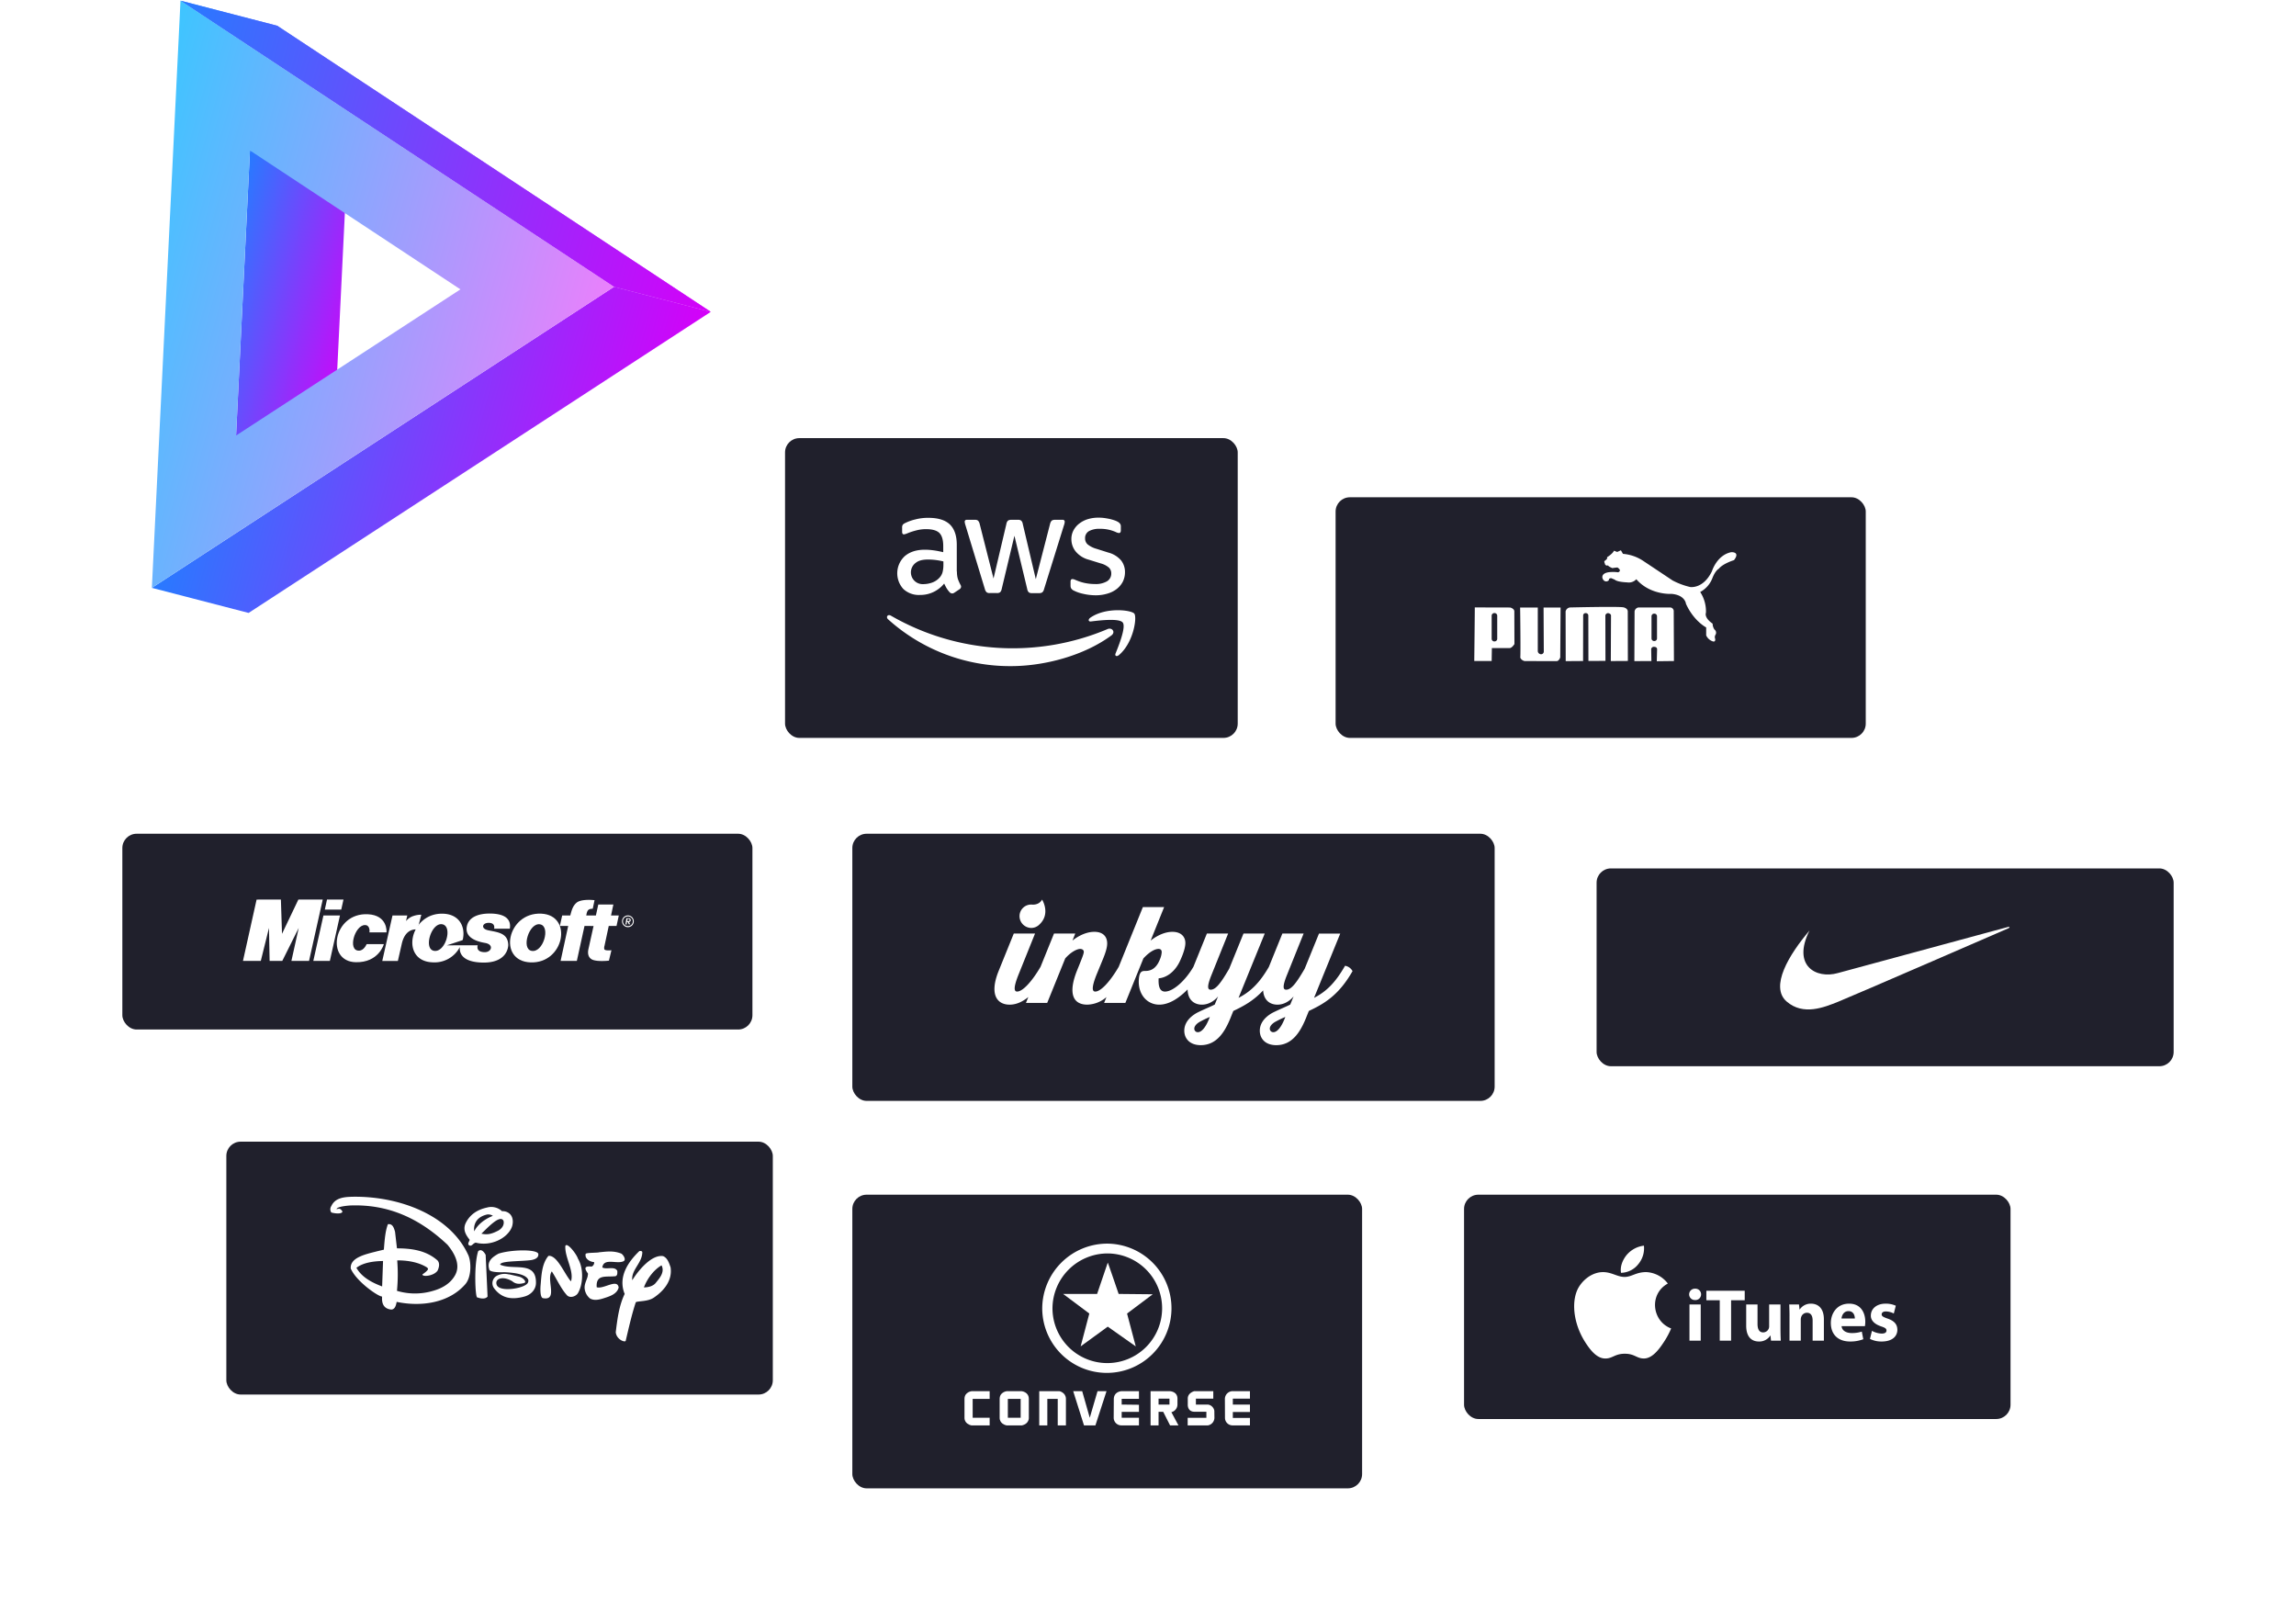 <svg xmlns="http://www.w3.org/2000/svg" xmlns:xlink="http://www.w3.org/1999/xlink" width="1126" height="789.853" viewBox="0 0 1126 789.853">
  <defs>
    <linearGradient id="linear-gradient" y1="0.5" x2="1" y2="0.5" gradientUnits="objectBoundingBox">
      <stop offset="0" stop-color="#d500f9"/>
      <stop offset="0.99" stop-color="#2979ff"/>
    </linearGradient>
    <linearGradient id="linear-gradient-4" y1="0.5" x2="1" y2="0.5" gradientUnits="objectBoundingBox">
      <stop offset="0" stop-color="#ea80fc"/>
      <stop offset="0.99" stop-color="#40c4ff"/>
    </linearGradient>
    <filter id="Rectangle_52" x="325" y="154.853" width="342" height="267" filterUnits="userSpaceOnUse">
      <feOffset input="SourceAlpha"/>
      <feGaussianBlur stdDeviation="20" result="blur"/>
      <feFlood flood-opacity="0.541"/>
      <feComposite operator="in" in2="blur"/>
      <feComposite in="SourceGraphic"/>
    </filter>
    <filter id="Rectangle_54" x="358" y="348.853" width="435" height="251" filterUnits="userSpaceOnUse">
      <feOffset input="SourceAlpha"/>
      <feGaussianBlur stdDeviation="20" result="blur-2"/>
      <feFlood flood-opacity="0.541"/>
      <feComposite operator="in" in2="blur-2"/>
      <feComposite in="SourceGraphic"/>
    </filter>
    <filter id="Rectangle_57" x="358" y="525.853" width="370" height="264" filterUnits="userSpaceOnUse">
      <feOffset input="SourceAlpha"/>
      <feGaussianBlur stdDeviation="20" result="blur-3"/>
      <feFlood flood-opacity="0.541"/>
      <feComposite operator="in" in2="blur-3"/>
      <feComposite in="SourceGraphic"/>
    </filter>
    <filter id="Rectangle_58" x="658" y="525.853" width="388" height="230" filterUnits="userSpaceOnUse">
      <feOffset input="SourceAlpha"/>
      <feGaussianBlur stdDeviation="20" result="blur-4"/>
      <feFlood flood-opacity="0.541"/>
      <feComposite operator="in" in2="blur-4"/>
      <feComposite in="SourceGraphic"/>
    </filter>
    <filter id="Rectangle_59" x="51" y="499.853" width="388" height="244" filterUnits="userSpaceOnUse">
      <feOffset input="SourceAlpha"/>
      <feGaussianBlur stdDeviation="20" result="blur-5"/>
      <feFlood flood-opacity="0.541"/>
      <feComposite operator="in" in2="blur-5"/>
      <feComposite in="SourceGraphic"/>
    </filter>
    <filter id="Rectangle_55" x="723" y="365.853" width="403" height="217" filterUnits="userSpaceOnUse">
      <feOffset input="SourceAlpha"/>
      <feGaussianBlur stdDeviation="20" result="blur-6"/>
      <feFlood flood-opacity="0.541"/>
      <feComposite operator="in" in2="blur-6"/>
      <feComposite in="SourceGraphic"/>
    </filter>
    <filter id="Rectangle_56" x="0" y="348.853" width="429" height="216" filterUnits="userSpaceOnUse">
      <feOffset input="SourceAlpha"/>
      <feGaussianBlur stdDeviation="20" result="blur-7"/>
      <feFlood flood-opacity="0.541"/>
      <feComposite operator="in" in2="blur-7"/>
      <feComposite in="SourceGraphic"/>
    </filter>
    <filter id="Rectangle_53" x="595" y="183.853" width="380" height="238" filterUnits="userSpaceOnUse">
      <feOffset input="SourceAlpha"/>
      <feGaussianBlur stdDeviation="20" result="blur-8"/>
      <feFlood flood-opacity="0.541"/>
      <feComposite operator="in" in2="blur-8"/>
      <feComposite in="SourceGraphic"/>
    </filter>
  </defs>
  <g id="Easier" transform="translate(-27 -1150.147)">
    <g id="Group_2363" data-name="Group 2363" transform="matrix(-0.966, -0.259, 0.259, -0.966, 74.954, 1774.877)">
      <g id="Group_2360" data-name="Group 2360" transform="translate(-168.167 331.806)">
        <g id="Group_2359" data-name="Group 2359" style="isolation: isolate">
          <g id="Group_2355" data-name="Group 2355" transform="translate(160.136 82.84)">
            <path id="Path_1541" data-name="Path 1541" d="M3.726,516.824l-49,.41L-74.894,380.467l49-.41Z" transform="translate(74.894 -380.057)" fill="url(#linear-gradient)"/>
          </g>
          <g id="Group_2356" data-name="Group 2356" transform="translate(0 0.001)">
            <path id="Path_1542" data-name="Path 1542" d="M-119.169,533.091l-49,.41L12.507,332.217l49-.41Z" transform="translate(168.167 -331.806)" fill="url(#linear-gradient)"/>
          </g>
          <g id="Group_2357" data-name="Group 2357" transform="translate(0 201.285)">
            <path id="Path_1543" data-name="Path 1543" d="M122.508,529.488l-49,.41-241.677-80.441,49-.41Z" transform="translate(168.167 -449.047)" fill="url(#linear-gradient)"/>
          </g>
          <g id="Group_2358" data-name="Group 2358" transform="translate(48.997)">
            <path id="Path_1544" data-name="Path 1544" d="M41.047,331.806l61,281.726-241.678-80.44ZM-67.189,512.357l117.32,39.055L20.508,414.646l-87.7,97.711" transform="translate(139.628 -331.806)" fill="url(#linear-gradient-4)"/>
          </g>
        </g>
      </g>
      <g id="Group_2361" data-name="Group 2361" transform="translate(-168.167 533.091)" opacity="0.74" style="mix-blend-mode: multiply;isolation: isolate">
        <path id="Path_1545" data-name="Path 1545" d="M122.508,529.488l-49,.41-241.677-80.441,49-.41Z" transform="translate(168.167 -449.047)" fill="url(#linear-gradient)"/>
      </g>
    </g>
    <g transform="matrix(1, 0, 0, 1, 27, 1150.15)" filter="url(#Rectangle_52)">
      <rect id="Rectangle_52-2" data-name="Rectangle 52" width="222" height="147" rx="7" transform="translate(385 214.85)" fill="#20202c"/>
    </g>
    <g transform="matrix(1, 0, 0, 1, 27, 1150.15)" filter="url(#Rectangle_54)">
      <rect id="Rectangle_54-2" data-name="Rectangle 54" width="315" height="131" rx="7" transform="translate(418 408.85)" fill="#20202c"/>
    </g>
    <g transform="matrix(1, 0, 0, 1, 27, 1150.15)" filter="url(#Rectangle_57)">
      <rect id="Rectangle_57-2" data-name="Rectangle 57" width="250" height="144" rx="7" transform="translate(418 585.85)" fill="#20202c"/>
    </g>
    <g transform="matrix(1, 0, 0, 1, 27, 1150.15)" filter="url(#Rectangle_58)">
      <rect id="Rectangle_58-2" data-name="Rectangle 58" width="268" height="110" rx="7" transform="translate(718 585.85)" fill="#20202c"/>
    </g>
    <g transform="matrix(1, 0, 0, 1, 27, 1150.15)" filter="url(#Rectangle_59)">
      <rect id="Rectangle_59-2" data-name="Rectangle 59" width="268" height="124" rx="7" transform="translate(111 559.85)" fill="#20202c"/>
    </g>
    <g transform="matrix(1, 0, 0, 1, 27, 1150.15)" filter="url(#Rectangle_55)">
      <rect id="Rectangle_55-2" data-name="Rectangle 55" width="283" height="97" rx="7" transform="translate(783 425.85)" fill="#20202c"/>
    </g>
    <g transform="matrix(1, 0, 0, 1, 27, 1150.15)" filter="url(#Rectangle_56)">
      <rect id="Rectangle_56-2" data-name="Rectangle 56" width="309" height="96" rx="7" transform="translate(60 408.85)" fill="#20202c"/>
    </g>
    <g transform="matrix(1, 0, 0, 1, 27, 1150.15)" filter="url(#Rectangle_53)">
      <rect id="Rectangle_53-2" data-name="Rectangle 53" width="260" height="118" rx="7" transform="translate(655 243.85)" fill="#20202c"/>
    </g>
    <g id="Group_2370" data-name="Group 2370" transform="translate(485.797 1542.082)">
      <path id="Path_1553" data-name="Path 1553" d="M200.838,85.808c-4.653,8.126-9.043,12.582-15.2,15.728l12.844-31.521h-10.42L181.047,87.25C177.116,94,174.559,97.538,172,97.538c-1.311,0-2.228-.918.458-7.471l8.061-20.053H170.1l-6.63,16.37c-4.529,7.755-8.855,12.082-14.865,15.151l12.844-31.521h-10.42L144.021,87.25c-3.932,6.75-6.488,10.288-9.044,10.288-1.31,0-2.228-.918.459-7.471l8.06-20.053h-10.42L126.46,86.352c-4.353,7.344-10.052,11.912-13.634,12.1-3.407.263-3.539-3.8-3.407-6.488,4.063-.327,7.864-3.342,10.157-7.864.393-.786,2.949-6.029,2.949-9.436,0-3.146-2.162-5.5-6.357-5.5-5.7,0-10.681,4.325-10.681,4.325l6.618-16.449h-10.42L89.831,86.349c-4.539,7.718-8.915,12.106-11.476,12.106-1.114,0-2.359-.851.655-8.388l3.211-7.8c1.376-3.408,1.966-5.637,1.966-7.405,0-3.474-2.162-5.7-6.291-5.7-5.57,0-10.419,4-10.747,4.325l1.376-3.473H58.105L51.5,86.336C46.96,94.063,42.58,98.456,40.018,98.456c-1.114,0-2.294-.917.721-8.388L48.8,70.015H38.38L30.975,88.3c-4.784,11.862-.59,16.58,5.373,16.58,3.251,0,6.319-1.417,9.163-3.737l-1.167,2.885h10.42L63.61,82.2c2.753-3.146,5.767-4.653,7.34-4.653.983,0,1.769.524,1.769,1.442,0,.982-1.048,3.473-2.294,6.619l-.983,2.425c-4.653,11.6-1.835,16.842,4.981,16.842a14.892,14.892,0,0,0,9.414-3.71l-1.156,2.859H93.1L101.948,82.2c2.949-3.211,5.636-4.653,7.405-4.653,1.049,0,1.573.524,1.573,1.638a10.931,10.931,0,0,1-.786,3.276c-2.229,5.832-5.767,5.9-7.668,5.9-1.508,0-2.49.721-2.752,4-.59,7.34,3.932,12.517,10.026,12.517,4.9,0,9.836-3.334,13.875-7.467.1,5.308,3.409,7.467,7.03,7.467,4.915,0,7.93-4.063,7.93-4.063l-1.638,4c-1.442.786-5.112,2.293-7.536,3.473-3.342,1.508-7.34,4.587-7.405,9.241-.065,3.735,2.49,7.208,8.06,7.208,7.864,0,11.8-6.553,14.482-13.041.525-1.31,1.508-3.735,1.508-3.735,5.127-2.41,9.96-5.057,14.618-10.071.287,4.959,3.5,6.991,7.009,6.991,4.915,0,7.93-4.063,7.93-4.063l-1.638,4c-1.442.786-5.112,2.293-7.536,3.473-3.342,1.508-7.34,4.587-7.4,9.241-.066,3.735,2.49,7.208,8.06,7.208,7.864,0,11.8-6.553,14.482-13.041.525-1.31,1.508-3.735,1.508-3.735,7.667-3.6,14.679-7.733,21.429-19.529A5.1,5.1,0,0,0,200.838,85.808Zm-72.152,32.57a1.685,1.685,0,0,1-1.769-1.769c0-1.114.983-2.294,2.49-3.211a52.7,52.7,0,0,1,5.111-2.491C132.355,116.74,130.128,118.378,128.686,118.378Zm37.026,0a1.685,1.685,0,0,1-1.769-1.769c0-1.114.983-2.294,2.49-3.211a52.7,52.7,0,0,1,5.112-2.491C169.382,116.74,167.154,118.378,165.712,118.378Z" transform="translate(0 -4.15)" fill="#fff"/>
      <path id="Path_1554" data-name="Path 1554" d="M60.8,63.112a5.682,5.682,0,0,0,3.589-1.324l0,0C70.672,56.4,66.09,49.2,66.09,49.2c-1.519,2.9-4.923,2.455-4.923,2.455v.007c-.12-.008-.24-.018-.363-.018a5.679,5.679,0,0,0-5.767,5.7A5.818,5.818,0,0,0,60.8,63.112Z" transform="translate(-13.839 0)" fill="#fff"/>
    </g>
    <path id="Path_1558" data-name="Path 1558" d="M665.06,621.51c-10.077,11.832-19.582,27.575-11.187,34.828,8.138,7.024,18.3,2.865,25.238.092s83.57-36.054,83.57-36.054c.738-.369.6-.832-.324-.6-.375.093-83.431,22.6-83.431,22.6C668.388,645.337,656.371,638.889,665.06,621.51Z" transform="translate(249.353 984.952)" fill="#fff"/>
    <path id="Path_1559" data-name="Path 1559" d="M648.132,120.7c2.114,0,4.619-.588,5.893-2.26,1.723-2.165,4.531-5.159,2.806-8.551-3.1,1.721-6.682,5.652-8.65,10.811Zm-5.65-3.533c3.354-5.406,9.729-12.686,15.134-11.8,2.162.94,2.9,3.348,3.638,5.5.982,6.49-3.343,11.6-8.357,14.946-2.947,1.92-7.79,1.521-8.692,2.162-1.917,5.7-3.541,12.934-4.915,18.729.048,1.322-4.571-.292-4.92-4.029.788-6.536,1.625-13.073,4.374-18.776-3.4-8.308,1.72-15.78,7.227-21.036.532,0,1.072-.151,1.417.442v-.093c.155,5.353-5.55,8.891-4.908,13.957m-16.474-13.663c4.332-.442,7.277-.839,11.015.59,1.037.537,2.653,3.089,1.127,3.781-3.19,1.575-9.681-1.868-10.368,3.047,2.167,1.183,6.09-.833,7.373,1.723-.049.982.194,2.015-.836,2.554-4.816.542-9.732-1.084-9.289,5.411,3.339,1.13,10.125-4.429,10.765.146-.836,3.339-4.621,4.4-7.62,5.361-2.512.792-4.712,1.023-6.437,0a7.259,7.259,0,0,1-2.614-4.823c-.241-2.162.991-4.128,1.48-6.043,0-.447.246-.987.1-1.426-2.413-3.293-.845-3.541,1.861-3.343a2.2,2.2,0,0,0,1.232-2.162c-3.093-.347-4.621-2.36-4.179-3.835-.542-.833,3.885-.688,6.385-.936ZM597.5,119.773c.445-4.719.5-10.412,3.788-14.451l.146-.093c4.274-.345,7.766,8.894,10.913,12.438l.144-.155c1.382-5.156-3.14-11.5-2.846-17.1.78-2.16,5.5,3.934,6.189,6.194,2.751,4.52,2.665,12.239.054,16.808-.933,1.674-3.734,2.656-5.309,1.276-3.146-3.392-5.163-8.206-7.572-11.838-2.9,3.931,3.273,14.523-4.321,13.121-1.71-.319-1.186-6.2-1.186-6.2m-2.258-1.322c0,3.538-2.75,5.9-5.5,6.689-6.34,1.771-11.454.982-15.185-4.228a4.148,4.148,0,0,1,1.767-6.05,8.144,8.144,0,0,1,5.353-.591l.59.054,4.374,1.03c2.507.539,3.693,2.408,3.244,2.943-.343.153-.282.153-.737.35H589c-2.41.591-4.031.2-5.4-.982-4.767-2.8-8.7-1.227-7.618,1.769,1.427,3.932,14.548,1.674,15.382-1.23l.144-.442v-.688c-1.174-3.195-8.109-3.635-11.843-3.83,0,0-7.474.391-7.37-1.526-1.188-3.976,1.716-5.951,4.571-7.567,6.189-2.017,18.627-2.265,19.515.048.336,2.112-1.927,2.85-3.5,3.1-5.112.726-15.233.292-15.187,2.26,6.344,2.892,17.544-2.019,17.544,8.694ZM568.358,94.322c3.288.783,5.443.02,8.347-1.455,1.764-.936,3.157-2.775,2.612-4.838-1.721-3.3-7.914,3.586-10.862,6.342h-.048Zm-1.913,31.258c1.376.545,3.931,1.086,5.062-.393l-.938-20.443c-.586-1.132-2.114-3.293-3.681-1.769-2.162,6.733-1.422,22.8-.443,22.657Zm4.711-40.6c-7.494,1.781-6.192,8.206-6.192,8.206,2.758-5.407,9.144-7.566,9.144-7.566a3.936,3.936,0,0,0-2.952-.641m7.331-1.628a5.011,5.011,0,0,1,3.485.935c2.709,2.015,1.891,5.783,1.383,6.983-2.35,5.611-10.57,9.391-17.655,7.474-1.516.386-1.917,2.107-3.288,1.273-.984-.783.393-2.111.294-2.7-1.57-2.012-3.587-4.765-1.871-8.257,2.162-4.321,5.9-6.534,10.373-7.515a7.788,7.788,0,0,1,7.321,1.711v.051Zm-71.269,27.786c2.7,4.765,7.919,7.323,12.585,9.09l.444-12.47c-4.126.054-9.588.627-13.126,3.38h.1Zm54.8-6.349c1.523,3.29,1.67,10.762-1.426,14.349-7.956,9.149-21.476,11.207-33.667,8.655-.192.935-.62,4.082-2.977,3.739-4.9-.721-4.116-5.509-4.194-6.342-1.942-.054-12.538-7.324-15.338-13.707-.539-5.6,7.91-7.185,13.168-8.558l3.067-.736c.3-3.547.571-8.847,1.993-12.485,2.313-.343,2.952,1.818,3.492,3.733l.936,8.111c7.474,0,14.455,1.128,19.857,5.9,1.332,1.419.739,3.581.1,4.959-1.721,2.707-7.521,3.3-7.47,1.919,0,0,3.339-2.214,2.653-2.9l-.238-.4c-3.895-2.551-9.251-3.581-14.461-3.581l-.319.053a83.3,83.3,0,0,1-.121,14.886,30.915,30.915,0,0,0,17.549.046c4.23-1.167,8.551-3.39,10.959-7.713,3-5.411-.738-11.307-3.737-14.946C538.378,87.1,523.182,79.828,504.217,80.523c-.982.049-5.212.391-6.437,1.327-.935.736.393.3.393.343,1.324-.444,2.114,1.276,2.165,1.276-.153,1.421-3.89.982-5.46.489a2.8,2.8,0,0,1,0-3.142c1.964-4.277,6.738-4.471,10.468-4.571,23-.35,47.726,9.083,56.624,28.451l.1.1Z" transform="translate(-305.395 1660.764)" fill="#fff"/>
    <g id="Group_2386" data-name="Group 2386" transform="translate(-1.566 1587.799)">
      <path id="Path_1560" data-name="Path 1560" d="M556.416,172.2a31.694,31.694,0,1,1-31.992,31.693A31.908,31.908,0,0,1,556.416,172.2Zm.17,4.811a26.884,26.884,0,1,1-27.136,26.882,27.064,27.064,0,0,1,27.136-26.882Z" transform="translate(15.271)" fill="#fff" fill-rule="evenodd"/>
      <path id="Path_1561" data-name="Path 1561" d="M552.462,177.782l-5.224,15.351H530.562l12.856,9.618-4.247,16.1,13.291-9.67,13.73,9.681-4.265-16.107,12.585-9.453-16.712-.165s-5.281-15.528-5.338-15.351Z" transform="translate(19.371 3.727)" fill="#fff" fill-rule="evenodd"/>
      <path id="Path_1562" data-name="Path 1562" d="M513.908,215.57h-8.722s-3.616.3-3.616,3.78v9.278s-.247,2.9,3.373,3.728h8.966v-3.728h-8.327V219.35h8.327v-3.78Z" transform="translate(0 28.973)" fill="#fff" fill-rule="evenodd"/>
      <path id="Path_1563" data-name="Path 1563" d="M522.209,215.57h-6.682s-3.62.3-3.62,3.78v9.278s-.247,2.9,3.373,3.728h7.571c3.616-.832,3.368-3.728,3.368-3.728V219.35c0-3.485-3.62-3.78-3.62-3.78Zm0,13.058h-6.285V219.35h6.285v9.278Z" transform="translate(6.906 28.973)" fill="#fff" fill-rule="evenodd"/>
      <path id="Path_1564" data-name="Path 1564" d="M523.547,215.57h9.91s3.171.687,3.171,3.78v13.006h-4.015V219.35h-5.1v13.006h-3.965V215.57Z" transform="translate(14.685 28.973)" fill="#fff" fill-rule="evenodd"/>
      <path id="Path_1565" data-name="Path 1565" d="M533.527,215.57l5.3,16.785h5.6l5.451-16.785h-4.411l-3.815,13.056-3.714-13.056Z" transform="translate(21.352 28.973)" fill="#fff" fill-rule="evenodd"/>
      <path id="Path_1566" data-name="Path 1566" d="M557.825,215.57h-8.474s-3.716.1-3.863,3.78l-.053,9.278a3.757,3.757,0,0,0,3.917,3.728h8.474v-3.728h-8.474v-2.9h8.474v-3.485l-8.474-.1v-2.8h8.474v-3.78Z" transform="translate(29.307 28.973)" fill="#fff" fill-rule="evenodd"/>
      <path id="Path_1567" data-name="Path 1567" d="M556.277,215.57h9.266s3.917,0,3.917,3.68v2.9a3.891,3.891,0,0,1-2.976,3.731l3.468,6.477H565.84l-3.37-6.674h-2.277v6.674h-3.917V215.57Zm3.917,3.68h5.349v2.9h-5.349v-2.9Z" transform="translate(36.55 28.973)" fill="#fff" fill-rule="evenodd"/>
      <path id="Path_1568" data-name="Path 1568" d="M579.751,215.57h-9.308s-3.256.786-3.209,3.68v2.9s-.229,3.466,3.209,3.513h5.915v2.967h-9.171v3.728h9.9a3.837,3.837,0,0,0,3.209-3.728l-.043-3.423a3.68,3.68,0,0,0-3.074-3.058h-5.96v-2.9h8.527v-3.68Z" transform="translate(43.839 28.973)" fill="#fff" fill-rule="evenodd"/>
      <path id="Path_1569" data-name="Path 1569" d="M590.417,215.57h-8.392a3.849,3.849,0,0,0-3.9,3.68l.042,9.465a3.716,3.716,0,0,0,3.855,3.641h8.392v-3.641h-8.392V225.8h8.392v-3.648h-8.392v-2.9h8.392v-3.68Z" transform="translate(51.148 28.973)" fill="#fff" fill-rule="evenodd"/>
    </g>
    <g id="Group_2387" data-name="Group 2387" transform="translate(254.202 1137.816)">
      <path id="Path_1570" data-name="Path 1570" d="M585.516,300.193c-.038-.007,6.392,1.111,10.674-7.728,0,0,2.369-7.915,9.469-9.359,0,0,4.624-.3,1.355,3.911,0,0-5.415,1.644-7.441,4.209,0,0-1.577.722-3.043,4.321a13.026,13.026,0,0,1-6.087,7.09,17.326,17.326,0,0,1,2.816,10.18s-1.126,2.262,3.271,5.341a5.284,5.284,0,0,0,.9,2.879,1.926,1.926,0,0,1,.451,2.67,2.176,2.176,0,0,0-.11,1.853s.45,2.054-1.58,1.128a5.509,5.509,0,0,1-2.817-2.775v-3.905s-6.089-3.082-9.926-11.612c0,0-.333-4.215-6.983-4.834,0,0-10.483.724-17.36-7.191a4.927,4.927,0,0,1-4.512,1.536s-4.733-.1-6.087-1.333l-1.694-.718s-1.351,0-1.127.924a1.689,1.689,0,0,1-2.365.308c-1.239-1.029-1.807-3.8,2.816-4.214a18.75,18.75,0,0,1,4.061.1s2.138-.718-.339-2.362c0,0-1.353.1-2.479.308,0,0-1.917-.716-2.142-1.336a1.13,1.13,0,0,1-1.58-1.03s-.675-1.127.226-1.333l.9-.924v-.724s2.705-1.643,3.379-3.186l1.576.621,1.807-.825,1.013,1.748a20.98,20.98,0,0,1,9.7,3.291s13.751,9.149,14.656,9.764a36.268,36.268,0,0,0,8.6,3.206Z" transform="translate(16.167)" fill="#fff" fill-rule="evenodd"/>
      <path id="Path_1571" data-name="Path 1571" d="M512.5,303.028h8.667V324.5a1.71,1.71,0,0,0,1.528,1.441,1.353,1.353,0,0,0,1.418-1.493l-.109-21.42h8.338l-.162,24.451s-.543,1.791-1.8,1.839l-15.7-.044s-1.856-.4-2.126-1.94c.271,1.543-.007-24.264-.055-24.306Z" transform="translate(5.79 7.224)" fill="#fff" fill-rule="evenodd"/>
      <path id="Path_1572" data-name="Path 1572" d="M496.057,302.986l17.348.046s1.938.432,2.044,1.817l.055,16.1s-1.26,2.1-2.464,1.961h-8.6l-.106,6.356H495.8s.311-26.232.259-26.281Zm9.642,2.771h0a1.306,1.306,0,0,1,1.363,1.235v11.434a1.305,1.305,0,0,1-1.363,1.232h0a1.309,1.309,0,0,1-1.363-1.232V306.992a1.309,1.309,0,0,1,1.363-1.235Z" transform="translate(0 7.21)" fill="#fff" fill-rule="evenodd"/>
      <path id="Path_1573" data-name="Path 1573" d="M537.631,329.352l.051-22.462a1.128,1.128,0,0,1,1.236-1.034,1.2,1.2,0,0,1,1.289,1.079l.048,22.371,8.361-.044-.049-22.327a1.391,1.391,0,0,1,1.387-1.079s1.188.183,1.383,1.034l-.1,22.462,8.364-.047-.05-24.3s.1-1.438-2.031-1.975-26.374.046-26.374.046a2.5,2.5,0,0,0-2.078,1.93l.05,24.392s8.412-.093,8.509-.046Z" transform="translate(11.533 7.146)" fill="#fff" fill-rule="evenodd"/>
      <path id="Path_1574" data-name="Path 1574" d="M554.214,304.944a2.276,2.276,0,0,1,1.868-1.938h15.725a1.828,1.828,0,0,1,1.606,1.985l.105,24.274-8.411.1.159-5.963s0-1.041-1.4-1.088a1.323,1.323,0,0,0-1.505,1.038l.106,5.917-8.354.044s.1-24.318.1-24.365Zm9.651,1.089h0a1.293,1.293,0,0,1,1.349,1.224v10.988a1.294,1.294,0,0,1-1.349,1.223h0a1.3,1.3,0,0,1-1.348-1.223V307.257a1.294,1.294,0,0,1,1.348-1.224Z" transform="translate(20.211 7.217)" fill="#fff" fill-rule="evenodd"/>
    </g>
    <g id="apple-itunes-seeklogo.com" transform="translate(-6315.333 -5419.338)">
      <g id="Group_2389" data-name="Group 2389" transform="translate(10 8)">
        <path id="Path_1575" data-name="Path 1575" d="M7151.89,7212.93a39.616,39.616,0,0,1-3.6,6.711c-2.334,3.556-5.625,7.979-9.7,8.019-3.625.033-4.557-2.357-9.475-2.332s-5.943,2.373-9.566,2.34c-4.078-.037-7.2-4.033-9.533-7.586-6.528-9.938-7.211-21.6-3.186-27.8,2.861-4.4,7.376-6.982,11.622-6.982,4.323,0,7.04,2.369,10.612,2.369,3.467,0,5.578-2.373,10.576-2.373a14.125,14.125,0,0,1,10.631,5.609c-9.342,5.119-7.823,18.456,1.617,22.024Z" fill="#fff"/>
        <path id="Path_1576" data-name="Path 1576" d="M7135.85,7181.32a12.123,12.123,0,0,0,2.694-8.982,13.1,13.1,0,0,0-8.461,4.551c-1.838,2.232-3.355,5.543-2.766,8.762A11.069,11.069,0,0,0,7135.85,7181.32Z" fill="#fff"/>
        <g id="Group_2388" data-name="Group 2388">
          <path id="Path_1577" data-name="Path 1577" d="M7166.579,7196.231a2.77,2.77,0,0,1-2.979,2.76,2.78,2.78,0,1,1,.036-5.555A2.769,2.769,0,0,1,7166.579,7196.231Zm-5.7,22.7v-17.764h5.521v17.764Zm14.858-19.835h-6.574v-4.649h18.815v4.649h-6.683v19.833h-5.559Zm29.783,14.135c0,2.324.073,4.212.144,5.7h-4.794l-.254-2.506h-.11a6.34,6.34,0,0,1-5.559,2.907c-3.6,0-6.248-2.254-6.248-7.738v-10.423h5.558v9.553c0,2.579.835,4.14,2.76,4.14a2.968,2.968,0,0,0,2.76-1.924,3.115,3.115,0,0,0,.179-1.2v-10.57h5.56v12.059h0Zm4.426-6.394c0-2.217-.073-4.105-.144-5.665h4.794l.254,2.434h.11a6.5,6.5,0,0,1,5.484-2.833c3.633,0,6.354,2.4,6.354,7.627v10.534h-5.52v-9.844c0-2.287-.8-3.85-2.8-3.85a2.946,2.946,0,0,0-2.8,2.068,3.947,3.947,0,0,0-.217,1.38v10.244h-5.521v-12.094h0Zm25.538,4.979c.182,2.288,2.434,3.378,5.013,3.378a15.657,15.657,0,0,0,4.9-.726l.727,3.739a17.5,17.5,0,0,1-6.43,1.125c-6.031,0-9.479-3.522-9.479-9.082,0-4.5,2.8-9.478,8.971-9.478,5.74,0,7.918,4.465,7.918,8.863a13.461,13.461,0,0,1-.18,2.179h-11.443Zm6.5-3.78c0-1.342-.583-3.6-3.124-3.6-2.325,0-3.269,2.106-3.416,3.6Zm8.39,6.065a10.836,10.836,0,0,0,4.759,1.342c1.671,0,2.362-.583,2.362-1.49s-.546-1.343-2.616-2.034c-3.669-1.234-5.086-3.232-5.049-5.3,0-3.341,2.833-5.849,7.229-5.849a11.907,11.907,0,0,1,5.013,1.019l-.981,3.814a8.717,8.717,0,0,0-3.85-1.019c-1.342,0-2.107.546-2.107,1.453,0,.836.69,1.273,2.869,2.035,3.378,1.162,4.795,2.87,4.832,5.484,0,3.306-2.615,5.776-7.7,5.776a12.539,12.539,0,0,1-5.739-1.273l.979-3.956Z" fill="#fff"/>
        </g>
      </g>
    </g>
    <g id="Group_2391" data-name="Group 2391" transform="translate(-413.84 -35.718)">
      <g id="Group_2390" data-name="Group 2390" transform="translate(560 1627)">
        <path id="Path_1578" data-name="Path 1578" d="M-16.905,419.172l6.677-30.059H1.692L2.236,405.9l8.023-16.792H22.209L15.5,419.172H6.85l3.582-16.161L2.38,419.172H-3.838l-.315-16.161-4.012,16.161Z" transform="translate(16.905 -389.112)" fill="#fff" fill-rule="evenodd"/>
        <path id="Path_1579" data-name="Path 1579" d="M19.9,394.012h8.052l1.089-4.9H20.964l-1.06,4.9Z" transform="translate(20.242 -389.112)" fill="#fff" fill-rule="evenodd"/>
        <path id="Path_1580" data-name="Path 1580" d="M22.837,418.552l-8.109-.029,4.957-22.265h8.109l-4.957,22.294Z" transform="translate(19.773 -388.464)" fill="#fff" fill-rule="evenodd"/>
        <path id="Path_1581" data-name="Path 1581" d="M50.745,396.29h7.25l-.63,2.751a7.811,7.811,0,0,1,3.725-2.522,11.757,11.757,0,0,1,3.783-.6l-1.863,7.25c-.459,0-6.075-1.088-7.823,7.48l-1.805,7.937H45.73l5.015-22.293Z" transform="translate(22.583 -388.495)" fill="#fff" fill-rule="evenodd"/>
        <path id="Path_1582" data-name="Path 1582" d="M48.358,410.352c0,.171-2.55,9.111-13.754,8.882-15.015-.315-11.118-24.385,5.932-23.525,9.685.487,9.2,8.539,9.112,8.883H41.281c.115-.315.4-3.639-2.264-3.583-4.957.144-8.482,12.437-3.008,12.551,2.522.086,3.7-2.837,3.925-3.209Z" transform="translate(20.728 -388.516)" fill="#fff" fill-rule="evenodd"/>
        <path id="Path_1583" data-name="Path 1583" d="M113.192,419.344c-16.3-.688-11.4-24.7,5.33-23.9,15.732.774,11.261,24.558-5.33,23.9Zm4.786-18.655c-5.416-1.089-9.457,11.921-4.3,12.981,5.73,1.2,9.57-11.921,4.3-12.981Z" transform="translate(27.791 -388.54)" fill="#fff" fill-rule="evenodd"/>
        <path id="Path_1584" data-name="Path 1584" d="M141.707,393.6c-2.235,0-2.664.859-3.037,2.551l-.143.745h4.728l1.175-5.388h7.394l-1.146,5.388h3.811l-1.118,5.129h-3.811l-2.092,9.771a3.132,3.132,0,0,0-.086,1.633c.315.889,3.5.516,3.5.516l-1.232,5.1s-6.476.745-8.654-.773c-.974-.66-2.034-2.035-1.375-4.986l2.493-11.233-4.441-.028-3.754,17.135h-7.966l3.725-17.135h-4.1l1.146-5.129H130.7c.717-2.866,1.347-4.814,3.124-6.3,2.435-1.977,8.769-1.2,8.769-1.2l-.889,4.212Z" transform="translate(29.822 -389.101)" fill="#fff" fill-rule="evenodd"/>
        <path id="Path_1585" data-name="Path 1585" d="M76.2,410.98l15.13-.028s-1.289,3.353,3.467,3.381c3.3,0,4.585-3.753.144-4.527-2.034-.373-9.915-1.69-9.026-7.765.745-4.985,5.931-6.734,11.606-6.648,11.6.143,9.427,6.963,9.57,7.421H99.351s.831-2.865-2.664-2.865c-3.181,0-3.955,2.865-.287,3.64,4.471.974,9.6,1.2,9.886,6.963.086,1.605-.859,9.112-12.551,8.883-10.717-.229-11.462-5.272-11.175-7.623a14.019,14.019,0,0,1-13.325,7.508c-16.305-.516-11.347-24.672,5.358-23.842,7.593.373,10.488,6.133,9.571,11.806-.143,1-.229,1.146-.516,1.232L76.2,410.98Zm-2.206-10.315c-5.358-1.06-9.37,11.891-4.24,12.981,5.674,1.175,9.484-11.921,4.24-12.981Z" transform="translate(23.808 -388.543)" fill="#fff" fill-rule="evenodd"/>
        <path id="Path_1586" data-name="Path 1586" d="M156.423,396.232a2.88,2.88,0,1,1,0,5.76,2.88,2.88,0,1,1,0-5.76Zm0,.516a2.351,2.351,0,1,0,0,4.7,2.351,2.351,0,1,0,0-4.7Zm.517,2.694.573,1.146h-.688l-.458-1.146h-.4l-.171,1.232h-.6l.488-3.066h1.4a.944.944,0,0,1,.717.946.865.865,0,0,1-.859.888Zm-.144-1.433h-.573l-.144,1h.574a.535.535,0,0,0,.63-.488.487.487,0,0,0-.488-.516Z" transform="translate(32.355 -388.467)" fill="#fff" fill-rule="evenodd"/>
      </g>
    </g>
    <g id="Group_2393" data-name="Group 2393" transform="translate(-36 -148)">
      <g id="Group_2392" data-name="Group 2392" transform="translate(498 1552)">
        <path id="Path_1587" data-name="Path 1587" d="M91.37,136.54a12.251,12.251,0,0,0,.445,3.6,21.672,21.672,0,0,0,1.3,2.915,1.761,1.761,0,0,1,.283.931,1.6,1.6,0,0,1-.769,1.215l-2.551,1.7a1.941,1.941,0,0,1-1.053.364,1.863,1.863,0,0,1-1.215-.567,12.526,12.526,0,0,1-1.458-1.9c-.4-.688-.81-1.458-1.255-2.389A14.957,14.957,0,0,1,73.191,148a11.093,11.093,0,0,1-8.1-2.915,11.422,11.422,0,0,1,.688-16.115c2.47-2.105,5.749-3.158,9.92-3.158a32.057,32.057,0,0,1,4.291.324c1.5.2,3.037.526,4.656.891v-2.956c0-3.077-.648-5.223-1.9-6.478-1.3-1.255-3.482-1.863-6.6-1.863a18.422,18.422,0,0,0-4.373.526,32.262,32.262,0,0,0-4.373,1.377,11.666,11.666,0,0,1-1.417.526,2.483,2.483,0,0,1-.648.121c-.566,0-.85-.4-.85-1.255V115.04a2.562,2.562,0,0,1,.283-1.417,3.028,3.028,0,0,1,1.134-.85A23.314,23.314,0,0,1,71,110.95a24.554,24.554,0,0,1,6.317-.769c4.818,0,8.34,1.093,10.608,3.28,2.227,2.186,3.361,5.507,3.361,9.96V136.54Zm-16.438,6.154a13.122,13.122,0,0,0,4.17-.729,9.022,9.022,0,0,0,3.846-2.591,6.427,6.427,0,0,0,1.377-2.591,14.536,14.536,0,0,0,.4-3.523v-1.7A33.816,33.816,0,0,0,81,130.871a30.51,30.51,0,0,0-3.806-.243c-2.712,0-4.7.526-6.033,1.62a5.785,5.785,0,0,0,3.766,10.446Zm32.513,4.373a2.26,2.26,0,0,1-1.539-.4,3.3,3.3,0,0,1-.85-1.579l-9.515-31.3a7.092,7.092,0,0,1-.364-1.62.888.888,0,0,1,.972-1.012h3.968a2.244,2.244,0,0,1,1.579.4,3.313,3.313,0,0,1,.81,1.579l6.8,26.8,6.316-26.8a2.84,2.84,0,0,1,.769-1.579,2.785,2.785,0,0,1,1.62-.4h3.239a2.437,2.437,0,0,1,1.62.4,2.728,2.728,0,0,1,.769,1.579l6.4,27.128,7-27.128a3.472,3.472,0,0,1,.81-1.579,2.642,2.642,0,0,1,1.579-.4H143.2a.9.9,0,0,1,1.012,1.012,4.038,4.038,0,0,1-.081.648,5.761,5.761,0,0,1-.283,1.012l-9.758,31.3a3.1,3.1,0,0,1-.85,1.579,2.59,2.59,0,0,1-1.539.4h-3.482a2.437,2.437,0,0,1-1.62-.4,2.87,2.87,0,0,1-.769-1.62l-6.276-26.116-6.235,26.075a3.16,3.16,0,0,1-.769,1.62,2.51,2.51,0,0,1-1.62.4Zm52.029,1.093a26.794,26.794,0,0,1-6.235-.729,18.419,18.419,0,0,1-4.656-1.62,2.917,2.917,0,0,1-1.255-1.134,2.858,2.858,0,0,1-.243-1.134v-2.065c0-.85.324-1.255.931-1.255a2.293,2.293,0,0,1,.729.121c.243.081.607.243,1.012.4a22.025,22.025,0,0,0,4.454,1.417,24.314,24.314,0,0,0,4.818.486,10.925,10.925,0,0,0,5.911-1.336,4.36,4.36,0,0,0,2.105-3.846,3.942,3.942,0,0,0-1.093-2.834,10.159,10.159,0,0,0-4.089-2.105l-5.871-1.822a12.35,12.35,0,0,1-6.478-4.13,9.647,9.647,0,0,1-2.024-5.871,9.011,9.011,0,0,1,1.093-4.494,10.411,10.411,0,0,1,2.915-3.32,12.851,12.851,0,0,1,4.211-2.105,17.647,17.647,0,0,1,5.1-.688,20.326,20.326,0,0,1,2.713.162c.931.121,1.782.283,2.632.445.81.2,1.579.4,2.308.648a8.842,8.842,0,0,1,1.7.729,3.5,3.5,0,0,1,1.215,1.012,2.182,2.182,0,0,1,.364,1.336v1.9c0,.85-.324,1.3-.931,1.3a4.212,4.212,0,0,1-1.539-.486,18.523,18.523,0,0,0-7.774-1.579,10.451,10.451,0,0,0-5.385,1.134,3.91,3.91,0,0,0-1.9,3.6,3.823,3.823,0,0,0,1.215,2.875,12.094,12.094,0,0,0,4.454,2.227l5.75,1.822a12.315,12.315,0,0,1,6.276,3.887,9.162,9.162,0,0,1,1.863,5.669,10.409,10.409,0,0,1-1.053,4.7,10.889,10.889,0,0,1-2.956,3.563,13.052,13.052,0,0,1-4.494,2.267A19.258,19.258,0,0,1,159.473,148.16Z" transform="translate(-57.063 -110.1)" fill="#fff"/>
        <path id="Path_1588" data-name="Path 1588" d="M159.728,234.545c-13.321,9.839-32.675,15.062-49.316,15.062A89.217,89.217,0,0,1,50.2,226.649c-1.256-1.134-.121-2.672,1.376-1.782a119.578,119.578,0,0,0,106.2,6.6C160.011,230.455,161.914,232.925,159.728,234.545Zm5.547-6.316c-1.7-2.186-11.256-1.053-15.588-.526-1.3.162-1.5-.972-.324-1.822,7.612-5.345,20.123-3.806,21.581-2.024,1.458,1.822-.4,14.333-7.531,20.326-1.093.931-2.146.445-1.66-.769C163.372,239.4,166.975,230.374,165.275,228.228Z" transform="translate(-49.665 -176.807)" fill="#fff"/>
      </g>
    </g>
  </g>
</svg>
